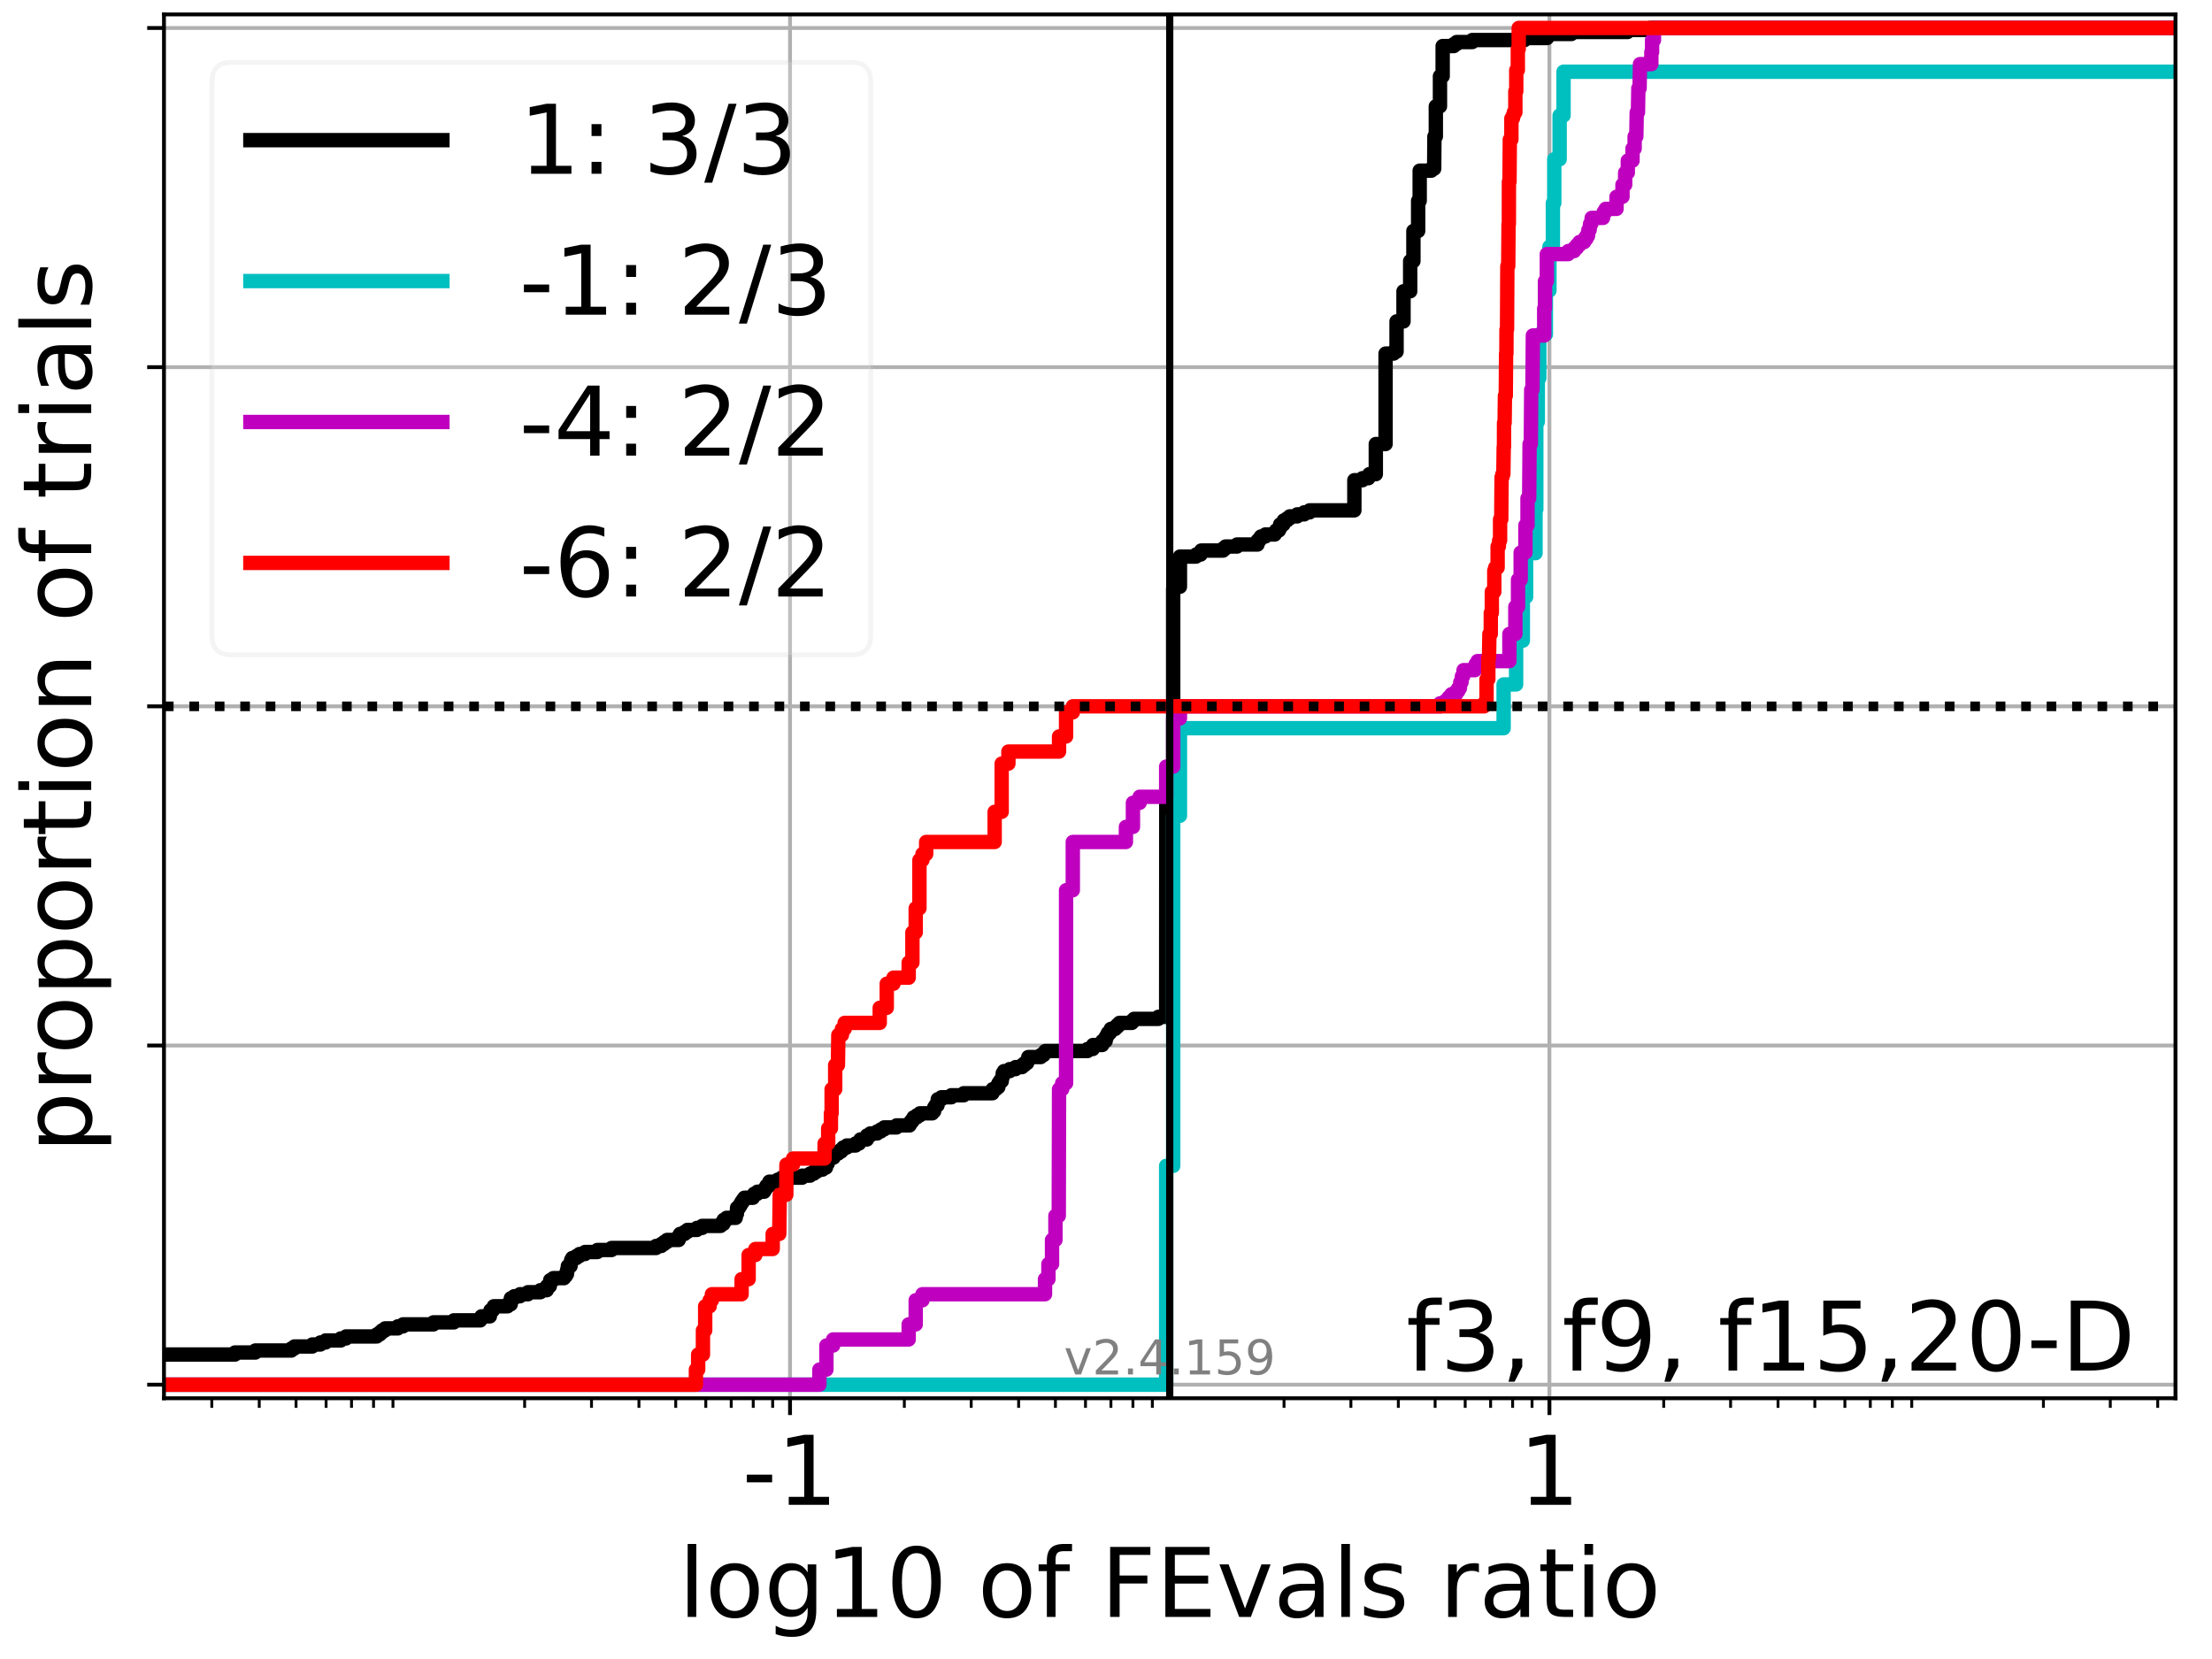 <?xml version="1.0" encoding="utf-8" standalone="no"?>
<!DOCTYPE svg PUBLIC "-//W3C//DTD SVG 1.1//EN"
  "http://www.w3.org/Graphics/SVG/1.1/DTD/svg11.dtd">
<!-- Created with matplotlib (https://matplotlib.org/) -->
<svg height="345.6pt" version="1.1" viewBox="0 0 460.8 345.6" width="460.8pt" xmlns="http://www.w3.org/2000/svg" xmlns:xlink="http://www.w3.org/1999/xlink">
 <defs>
  <style type="text/css">*{stroke-linecap:butt;stroke-linejoin:round;}</style>
 </defs>
 <g id="figure_1">
  <g id="patch_1">
   <path d="M 0 345.6 
L 460.8 345.6 
L 460.8 0 
L 0 0 
z
" style="fill:#ffffff;"/>
  </g>
  <g id="axes_1">
   <g id="patch_2">
    <path d="M 34.16 291.28 
L 453.192 291.28 
L 453.192 3 
L 34.16 3 
z
" style="fill:#ffffff;"/>
   </g>
   <g id="matplotlib.axis_1">
    <g id="xtick_1">
     <g id="line2d_1">
      <path clip-path="url(#pb8498399b0)" d="M 164.578 291.28 
L 164.578 3 
" style="fill:none;stroke:#b0b0b0;stroke-linecap:square;stroke-width:0.8;"/>
     </g>
     <g id="line2d_2">
      <defs>
       <path d="M 0 0 
L 0 3.5 
" id="m8d04055686" style="stroke:#000000;stroke-width:0.8;"/>
      </defs>
      <g>
       <use style="stroke:#000000;stroke-width:0.8;" x="164.578" xlink:href="#m8d04055686" y="291.28"/>
      </g>
     </g>
     <g id="text_1">
      <!-- -1 -->
      <g transform="translate(154.608 313.477)scale(0.2 -0.2)">
       <defs>
        <path d="M 4.891 31.391 
L 31.203 31.391 
L 31.203 23.391 
L 4.891 23.391 
z
" id="DejaVuSans-45"/>
        <path d="M 12.406 8.297 
L 28.516 8.297 
L 28.516 63.922 
L 10.984 60.406 
L 10.984 69.391 
L 28.422 72.906 
L 38.281 72.906 
L 38.281 8.297 
L 54.391 8.297 
L 54.391 0 
L 12.406 0 
z
" id="DejaVuSans-49"/>
       </defs>
       <use xlink:href="#DejaVuSans-45"/>
       <use x="36.084" xlink:href="#DejaVuSans-49"/>
      </g>
     </g>
    </g>
    <g id="xtick_2">
     <g id="line2d_3">
      <path clip-path="url(#pb8498399b0)" d="M 322.774 291.28 
L 322.774 3 
" style="fill:none;stroke:#b0b0b0;stroke-linecap:square;stroke-width:0.8;"/>
     </g>
     <g id="line2d_4">
      <g>
       <use style="stroke:#000000;stroke-width:0.8;" x="322.774" xlink:href="#m8d04055686" y="291.28"/>
      </g>
     </g>
     <g id="text_2">
      <!-- 1 -->
      <g transform="translate(316.411 313.477)scale(0.2 -0.2)">
       <use xlink:href="#DejaVuSans-49"/>
      </g>
     </g>
    </g>
    <g id="xtick_3">
     <g id="line2d_5">
      <defs>
       <path d="M 0 0 
L 0 2 
" id="ma88dd05fb2" style="stroke:#000000;stroke-width:0.6;"/>
      </defs>
      <g>
       <use style="stroke:#000000;stroke-width:0.6;" x="44.122" xlink:href="#ma88dd05fb2" y="291.28"/>
      </g>
     </g>
    </g>
    <g id="xtick_4">
     <g id="line2d_6">
      <g>
       <use style="stroke:#000000;stroke-width:0.6;" x="54.004" xlink:href="#ma88dd05fb2" y="291.28"/>
      </g>
     </g>
    </g>
    <g id="xtick_5">
     <g id="line2d_7">
      <g>
       <use style="stroke:#000000;stroke-width:0.6;" x="61.67" xlink:href="#ma88dd05fb2" y="291.28"/>
      </g>
     </g>
    </g>
    <g id="xtick_6">
     <g id="line2d_8">
      <g>
       <use style="stroke:#000000;stroke-width:0.6;" x="67.933" xlink:href="#ma88dd05fb2" y="291.28"/>
      </g>
     </g>
    </g>
    <g id="xtick_7">
     <g id="line2d_9">
      <g>
       <use style="stroke:#000000;stroke-width:0.6;" x="73.228" xlink:href="#ma88dd05fb2" y="291.28"/>
      </g>
     </g>
    </g>
    <g id="xtick_8">
     <g id="line2d_10">
      <g>
       <use style="stroke:#000000;stroke-width:0.6;" x="77.815" xlink:href="#ma88dd05fb2" y="291.28"/>
      </g>
     </g>
    </g>
    <g id="xtick_9">
     <g id="line2d_11">
      <g>
       <use style="stroke:#000000;stroke-width:0.6;" x="81.861" xlink:href="#ma88dd05fb2" y="291.28"/>
      </g>
     </g>
    </g>
    <g id="xtick_10">
     <g id="line2d_12">
      <g>
       <use style="stroke:#000000;stroke-width:0.6;" x="109.291" xlink:href="#ma88dd05fb2" y="291.28"/>
      </g>
     </g>
    </g>
    <g id="xtick_11">
     <g id="line2d_13">
      <g>
       <use style="stroke:#000000;stroke-width:0.6;" x="123.22" xlink:href="#ma88dd05fb2" y="291.28"/>
      </g>
     </g>
    </g>
    <g id="xtick_12">
     <g id="line2d_14">
      <g>
       <use style="stroke:#000000;stroke-width:0.6;" x="133.102" xlink:href="#ma88dd05fb2" y="291.28"/>
      </g>
     </g>
    </g>
    <g id="xtick_13">
     <g id="line2d_15">
      <g>
       <use style="stroke:#000000;stroke-width:0.6;" x="140.767" xlink:href="#ma88dd05fb2" y="291.28"/>
      </g>
     </g>
    </g>
    <g id="xtick_14">
     <g id="line2d_16">
      <g>
       <use style="stroke:#000000;stroke-width:0.6;" x="147.031" xlink:href="#ma88dd05fb2" y="291.28"/>
      </g>
     </g>
    </g>
    <g id="xtick_15">
     <g id="line2d_17">
      <g>
       <use style="stroke:#000000;stroke-width:0.6;" x="152.326" xlink:href="#ma88dd05fb2" y="291.28"/>
      </g>
     </g>
    </g>
    <g id="xtick_16">
     <g id="line2d_18">
      <g>
       <use style="stroke:#000000;stroke-width:0.6;" x="156.913" xlink:href="#ma88dd05fb2" y="291.28"/>
      </g>
     </g>
    </g>
    <g id="xtick_17">
     <g id="line2d_19">
      <g>
       <use style="stroke:#000000;stroke-width:0.6;" x="160.959" xlink:href="#ma88dd05fb2" y="291.28"/>
      </g>
     </g>
    </g>
    <g id="xtick_18">
     <g id="line2d_20">
      <g>
       <use style="stroke:#000000;stroke-width:0.6;" x="188.389" xlink:href="#ma88dd05fb2" y="291.28"/>
      </g>
     </g>
    </g>
    <g id="xtick_19">
     <g id="line2d_21">
      <g>
       <use style="stroke:#000000;stroke-width:0.6;" x="202.317" xlink:href="#ma88dd05fb2" y="291.28"/>
      </g>
     </g>
    </g>
    <g id="xtick_20">
     <g id="line2d_22">
      <g>
       <use style="stroke:#000000;stroke-width:0.6;" x="212.2" xlink:href="#ma88dd05fb2" y="291.28"/>
      </g>
     </g>
    </g>
    <g id="xtick_21">
     <g id="line2d_23">
      <g>
       <use style="stroke:#000000;stroke-width:0.6;" x="219.865" xlink:href="#ma88dd05fb2" y="291.28"/>
      </g>
     </g>
    </g>
    <g id="xtick_22">
     <g id="line2d_24">
      <g>
       <use style="stroke:#000000;stroke-width:0.6;" x="226.128" xlink:href="#ma88dd05fb2" y="291.28"/>
      </g>
     </g>
    </g>
    <g id="xtick_23">
     <g id="line2d_25">
      <g>
       <use style="stroke:#000000;stroke-width:0.6;" x="231.424" xlink:href="#ma88dd05fb2" y="291.28"/>
      </g>
     </g>
    </g>
    <g id="xtick_24">
     <g id="line2d_26">
      <g>
       <use style="stroke:#000000;stroke-width:0.6;" x="236.011" xlink:href="#ma88dd05fb2" y="291.28"/>
      </g>
     </g>
    </g>
    <g id="xtick_25">
     <g id="line2d_27">
      <g>
       <use style="stroke:#000000;stroke-width:0.6;" x="240.057" xlink:href="#ma88dd05fb2" y="291.28"/>
      </g>
     </g>
    </g>
    <g id="xtick_26">
     <g id="line2d_28">
      <g>
       <use style="stroke:#000000;stroke-width:0.6;" x="267.487" xlink:href="#ma88dd05fb2" y="291.28"/>
      </g>
     </g>
    </g>
    <g id="xtick_27">
     <g id="line2d_29">
      <g>
       <use style="stroke:#000000;stroke-width:0.6;" x="281.415" xlink:href="#ma88dd05fb2" y="291.28"/>
      </g>
     </g>
    </g>
    <g id="xtick_28">
     <g id="line2d_30">
      <g>
       <use style="stroke:#000000;stroke-width:0.6;" x="291.298" xlink:href="#ma88dd05fb2" y="291.28"/>
      </g>
     </g>
    </g>
    <g id="xtick_29">
     <g id="line2d_31">
      <g>
       <use style="stroke:#000000;stroke-width:0.6;" x="298.963" xlink:href="#ma88dd05fb2" y="291.28"/>
      </g>
     </g>
    </g>
    <g id="xtick_30">
     <g id="line2d_32">
      <g>
       <use style="stroke:#000000;stroke-width:0.6;" x="305.226" xlink:href="#ma88dd05fb2" y="291.28"/>
      </g>
     </g>
    </g>
    <g id="xtick_31">
     <g id="line2d_33">
      <g>
       <use style="stroke:#000000;stroke-width:0.6;" x="310.521" xlink:href="#ma88dd05fb2" y="291.28"/>
      </g>
     </g>
    </g>
    <g id="xtick_32">
     <g id="line2d_34">
      <g>
       <use style="stroke:#000000;stroke-width:0.6;" x="315.108" xlink:href="#ma88dd05fb2" y="291.28"/>
      </g>
     </g>
    </g>
    <g id="xtick_33">
     <g id="line2d_35">
      <g>
       <use style="stroke:#000000;stroke-width:0.6;" x="319.154" xlink:href="#ma88dd05fb2" y="291.28"/>
      </g>
     </g>
    </g>
    <g id="xtick_34">
     <g id="line2d_36">
      <g>
       <use style="stroke:#000000;stroke-width:0.6;" x="346.585" xlink:href="#ma88dd05fb2" y="291.28"/>
      </g>
     </g>
    </g>
    <g id="xtick_35">
     <g id="line2d_37">
      <g>
       <use style="stroke:#000000;stroke-width:0.6;" x="360.513" xlink:href="#ma88dd05fb2" y="291.28"/>
      </g>
     </g>
    </g>
    <g id="xtick_36">
     <g id="line2d_38">
      <g>
       <use style="stroke:#000000;stroke-width:0.6;" x="370.395" xlink:href="#ma88dd05fb2" y="291.28"/>
      </g>
     </g>
    </g>
    <g id="xtick_37">
     <g id="line2d_39">
      <g>
       <use style="stroke:#000000;stroke-width:0.6;" x="378.061" xlink:href="#ma88dd05fb2" y="291.28"/>
      </g>
     </g>
    </g>
    <g id="xtick_38">
     <g id="line2d_40">
      <g>
       <use style="stroke:#000000;stroke-width:0.6;" x="384.324" xlink:href="#ma88dd05fb2" y="291.28"/>
      </g>
     </g>
    </g>
    <g id="xtick_39">
     <g id="line2d_41">
      <g>
       <use style="stroke:#000000;stroke-width:0.6;" x="389.619" xlink:href="#ma88dd05fb2" y="291.28"/>
      </g>
     </g>
    </g>
    <g id="xtick_40">
     <g id="line2d_42">
      <g>
       <use style="stroke:#000000;stroke-width:0.6;" x="394.206" xlink:href="#ma88dd05fb2" y="291.28"/>
      </g>
     </g>
    </g>
    <g id="xtick_41">
     <g id="line2d_43">
      <g>
       <use style="stroke:#000000;stroke-width:0.6;" x="398.252" xlink:href="#ma88dd05fb2" y="291.28"/>
      </g>
     </g>
    </g>
    <g id="xtick_42">
     <g id="line2d_44">
      <g>
       <use style="stroke:#000000;stroke-width:0.6;" x="425.682" xlink:href="#ma88dd05fb2" y="291.28"/>
      </g>
     </g>
    </g>
    <g id="xtick_43">
     <g id="line2d_45">
      <g>
       <use style="stroke:#000000;stroke-width:0.6;" x="439.611" xlink:href="#ma88dd05fb2" y="291.28"/>
      </g>
     </g>
    </g>
    <g id="xtick_44">
     <g id="line2d_46">
      <g>
       <use style="stroke:#000000;stroke-width:0.6;" x="449.493" xlink:href="#ma88dd05fb2" y="291.28"/>
      </g>
     </g>
    </g>
    <g id="text_3">
     <!-- log10 of FEvals ratio -->
     <g transform="translate(141.371 336.833)scale(0.2 -0.2)">
      <defs>
       <path d="M 9.422 75.984 
L 18.406 75.984 
L 18.406 0 
L 9.422 0 
z
" id="DejaVuSans-108"/>
       <path d="M 30.609 48.391 
Q 23.391 48.391 19.188 42.75 
Q 14.984 37.109 14.984 27.297 
Q 14.984 17.484 19.156 11.844 
Q 23.344 6.203 30.609 6.203 
Q 37.797 6.203 41.984 11.859 
Q 46.188 17.531 46.188 27.297 
Q 46.188 37.016 41.984 42.703 
Q 37.797 48.391 30.609 48.391 
z
M 30.609 56 
Q 42.328 56 49.016 48.375 
Q 55.719 40.766 55.719 27.297 
Q 55.719 13.875 49.016 6.219 
Q 42.328 -1.422 30.609 -1.422 
Q 18.844 -1.422 12.172 6.219 
Q 5.516 13.875 5.516 27.297 
Q 5.516 40.766 12.172 48.375 
Q 18.844 56 30.609 56 
z
" id="DejaVuSans-111"/>
       <path d="M 45.406 27.984 
Q 45.406 37.75 41.375 43.109 
Q 37.359 48.484 30.078 48.484 
Q 22.859 48.484 18.828 43.109 
Q 14.797 37.75 14.797 27.984 
Q 14.797 18.266 18.828 12.891 
Q 22.859 7.516 30.078 7.516 
Q 37.359 7.516 41.375 12.891 
Q 45.406 18.266 45.406 27.984 
z
M 54.391 6.781 
Q 54.391 -7.172 48.188 -13.984 
Q 42 -20.797 29.203 -20.797 
Q 24.469 -20.797 20.266 -20.094 
Q 16.062 -19.391 12.109 -17.922 
L 12.109 -9.188 
Q 16.062 -11.328 19.922 -12.344 
Q 23.781 -13.375 27.781 -13.375 
Q 36.625 -13.375 41.016 -8.766 
Q 45.406 -4.156 45.406 5.172 
L 45.406 9.625 
Q 42.625 4.781 38.281 2.391 
Q 33.938 0 27.875 0 
Q 17.828 0 11.672 7.656 
Q 5.516 15.328 5.516 27.984 
Q 5.516 40.672 11.672 48.328 
Q 17.828 56 27.875 56 
Q 33.938 56 38.281 53.609 
Q 42.625 51.219 45.406 46.391 
L 45.406 54.688 
L 54.391 54.688 
z
" id="DejaVuSans-103"/>
       <path d="M 31.781 66.406 
Q 24.172 66.406 20.328 58.906 
Q 16.5 51.422 16.5 36.375 
Q 16.5 21.391 20.328 13.891 
Q 24.172 6.391 31.781 6.391 
Q 39.453 6.391 43.281 13.891 
Q 47.125 21.391 47.125 36.375 
Q 47.125 51.422 43.281 58.906 
Q 39.453 66.406 31.781 66.406 
z
M 31.781 74.219 
Q 44.047 74.219 50.516 64.516 
Q 56.984 54.828 56.984 36.375 
Q 56.984 17.969 50.516 8.266 
Q 44.047 -1.422 31.781 -1.422 
Q 19.531 -1.422 13.062 8.266 
Q 6.594 17.969 6.594 36.375 
Q 6.594 54.828 13.062 64.516 
Q 19.531 74.219 31.781 74.219 
z
" id="DejaVuSans-48"/>
       <path id="DejaVuSans-32"/>
       <path d="M 37.109 75.984 
L 37.109 68.5 
L 28.516 68.5 
Q 23.688 68.5 21.797 66.547 
Q 19.922 64.594 19.922 59.516 
L 19.922 54.688 
L 34.719 54.688 
L 34.719 47.703 
L 19.922 47.703 
L 19.922 0 
L 10.891 0 
L 10.891 47.703 
L 2.297 47.703 
L 2.297 54.688 
L 10.891 54.688 
L 10.891 58.5 
Q 10.891 67.625 15.141 71.797 
Q 19.391 75.984 28.609 75.984 
z
" id="DejaVuSans-102"/>
       <path d="M 9.812 72.906 
L 51.703 72.906 
L 51.703 64.594 
L 19.672 64.594 
L 19.672 43.109 
L 48.578 43.109 
L 48.578 34.812 
L 19.672 34.812 
L 19.672 0 
L 9.812 0 
z
" id="DejaVuSans-70"/>
       <path d="M 9.812 72.906 
L 55.906 72.906 
L 55.906 64.594 
L 19.672 64.594 
L 19.672 43.016 
L 54.391 43.016 
L 54.391 34.719 
L 19.672 34.719 
L 19.672 8.297 
L 56.781 8.297 
L 56.781 0 
L 9.812 0 
z
" id="DejaVuSans-69"/>
       <path d="M 2.984 54.688 
L 12.5 54.688 
L 29.594 8.797 
L 46.688 54.688 
L 56.203 54.688 
L 35.688 0 
L 23.484 0 
z
" id="DejaVuSans-118"/>
       <path d="M 34.281 27.484 
Q 23.391 27.484 19.188 25 
Q 14.984 22.516 14.984 16.5 
Q 14.984 11.719 18.141 8.906 
Q 21.297 6.109 26.703 6.109 
Q 34.188 6.109 38.703 11.406 
Q 43.219 16.703 43.219 25.484 
L 43.219 27.484 
z
M 52.203 31.203 
L 52.203 0 
L 43.219 0 
L 43.219 8.297 
Q 40.141 3.328 35.547 0.953 
Q 30.953 -1.422 24.312 -1.422 
Q 15.922 -1.422 10.953 3.297 
Q 6 8.016 6 15.922 
Q 6 25.141 12.172 29.828 
Q 18.359 34.516 30.609 34.516 
L 43.219 34.516 
L 43.219 35.406 
Q 43.219 41.609 39.141 45 
Q 35.062 48.391 27.688 48.391 
Q 23 48.391 18.547 47.266 
Q 14.109 46.141 10.016 43.891 
L 10.016 52.203 
Q 14.938 54.109 19.578 55.047 
Q 24.219 56 28.609 56 
Q 40.484 56 46.344 49.844 
Q 52.203 43.703 52.203 31.203 
z
" id="DejaVuSans-97"/>
       <path d="M 44.281 53.078 
L 44.281 44.578 
Q 40.484 46.531 36.375 47.5 
Q 32.281 48.484 27.875 48.484 
Q 21.188 48.484 17.844 46.438 
Q 14.5 44.391 14.5 40.281 
Q 14.5 37.156 16.891 35.375 
Q 19.281 33.594 26.516 31.984 
L 29.594 31.297 
Q 39.156 29.25 43.188 25.516 
Q 47.219 21.781 47.219 15.094 
Q 47.219 7.469 41.188 3.016 
Q 35.156 -1.422 24.609 -1.422 
Q 20.219 -1.422 15.453 -0.562 
Q 10.688 0.297 5.422 2 
L 5.422 11.281 
Q 10.406 8.688 15.234 7.391 
Q 20.062 6.109 24.812 6.109 
Q 31.156 6.109 34.562 8.281 
Q 37.984 10.453 37.984 14.406 
Q 37.984 18.062 35.516 20.016 
Q 33.062 21.969 24.703 23.781 
L 21.578 24.516 
Q 13.234 26.266 9.516 29.906 
Q 5.812 33.547 5.812 39.891 
Q 5.812 47.609 11.281 51.797 
Q 16.75 56 26.812 56 
Q 31.781 56 36.172 55.266 
Q 40.578 54.547 44.281 53.078 
z
" id="DejaVuSans-115"/>
       <path d="M 41.109 46.297 
Q 39.594 47.172 37.812 47.578 
Q 36.031 48 33.891 48 
Q 26.266 48 22.188 43.047 
Q 18.109 38.094 18.109 28.812 
L 18.109 0 
L 9.078 0 
L 9.078 54.688 
L 18.109 54.688 
L 18.109 46.188 
Q 20.953 51.172 25.484 53.578 
Q 30.031 56 36.531 56 
Q 37.453 56 38.578 55.875 
Q 39.703 55.766 41.062 55.516 
z
" id="DejaVuSans-114"/>
       <path d="M 18.312 70.219 
L 18.312 54.688 
L 36.812 54.688 
L 36.812 47.703 
L 18.312 47.703 
L 18.312 18.016 
Q 18.312 11.328 20.141 9.422 
Q 21.969 7.516 27.594 7.516 
L 36.812 7.516 
L 36.812 0 
L 27.594 0 
Q 17.188 0 13.234 3.875 
Q 9.281 7.766 9.281 18.016 
L 9.281 47.703 
L 2.688 47.703 
L 2.688 54.688 
L 9.281 54.688 
L 9.281 70.219 
z
" id="DejaVuSans-116"/>
       <path d="M 9.422 54.688 
L 18.406 54.688 
L 18.406 0 
L 9.422 0 
z
M 9.422 75.984 
L 18.406 75.984 
L 18.406 64.594 
L 9.422 64.594 
z
" id="DejaVuSans-105"/>
      </defs>
      <use xlink:href="#DejaVuSans-108"/>
      <use x="27.783" xlink:href="#DejaVuSans-111"/>
      <use x="88.965" xlink:href="#DejaVuSans-103"/>
      <use x="152.441" xlink:href="#DejaVuSans-49"/>
      <use x="216.064" xlink:href="#DejaVuSans-48"/>
      <use x="279.688" xlink:href="#DejaVuSans-32"/>
      <use x="311.475" xlink:href="#DejaVuSans-111"/>
      <use x="372.656" xlink:href="#DejaVuSans-102"/>
      <use x="407.861" xlink:href="#DejaVuSans-32"/>
      <use x="439.648" xlink:href="#DejaVuSans-70"/>
      <use x="497.168" xlink:href="#DejaVuSans-69"/>
      <use x="560.352" xlink:href="#DejaVuSans-118"/>
      <use x="619.531" xlink:href="#DejaVuSans-97"/>
      <use x="680.811" xlink:href="#DejaVuSans-108"/>
      <use x="708.594" xlink:href="#DejaVuSans-115"/>
      <use x="760.693" xlink:href="#DejaVuSans-32"/>
      <use x="792.48" xlink:href="#DejaVuSans-114"/>
      <use x="833.594" xlink:href="#DejaVuSans-97"/>
      <use x="894.873" xlink:href="#DejaVuSans-116"/>
      <use x="934.082" xlink:href="#DejaVuSans-105"/>
      <use x="961.865" xlink:href="#DejaVuSans-111"/>
     </g>
    </g>
   </g>
   <g id="matplotlib.axis_2">
    <g id="ytick_1">
     <g id="line2d_47">
      <path clip-path="url(#pb8498399b0)" d="M 34.16 288.454 
L 453.192 288.454 
" style="fill:none;stroke:#b0b0b0;stroke-linecap:square;stroke-width:0.8;"/>
     </g>
     <g id="line2d_48">
      <defs>
       <path d="M 0 0 
L -3.5 0 
" id="m7208575f59" style="stroke:#000000;stroke-width:0.8;"/>
      </defs>
      <g>
       <use style="stroke:#000000;stroke-width:0.8;" x="34.16" xlink:href="#m7208575f59" y="288.454"/>
      </g>
     </g>
    </g>
    <g id="ytick_2">
     <g id="line2d_49">
      <path clip-path="url(#pb8498399b0)" d="M 34.16 217.797 
L 453.192 217.797 
" style="fill:none;stroke:#b0b0b0;stroke-linecap:square;stroke-width:0.8;"/>
     </g>
     <g id="line2d_50">
      <g>
       <use style="stroke:#000000;stroke-width:0.8;" x="34.16" xlink:href="#m7208575f59" y="217.797"/>
      </g>
     </g>
    </g>
    <g id="ytick_3">
     <g id="line2d_51">
      <path clip-path="url(#pb8498399b0)" d="M 34.16 147.14 
L 453.192 147.14 
" style="fill:none;stroke:#b0b0b0;stroke-linecap:square;stroke-width:0.8;"/>
     </g>
     <g id="line2d_52">
      <g>
       <use style="stroke:#000000;stroke-width:0.8;" x="34.16" xlink:href="#m7208575f59" y="147.14"/>
      </g>
     </g>
    </g>
    <g id="ytick_4">
     <g id="line2d_53">
      <path clip-path="url(#pb8498399b0)" d="M 34.16 76.483 
L 453.192 76.483 
" style="fill:none;stroke:#b0b0b0;stroke-linecap:square;stroke-width:0.8;"/>
     </g>
     <g id="line2d_54">
      <g>
       <use style="stroke:#000000;stroke-width:0.8;" x="34.16" xlink:href="#m7208575f59" y="76.483"/>
      </g>
     </g>
    </g>
    <g id="ytick_5">
     <g id="line2d_55">
      <path clip-path="url(#pb8498399b0)" d="M 34.16 5.826 
L 453.192 5.826 
" style="fill:none;stroke:#b0b0b0;stroke-linecap:square;stroke-width:0.8;"/>
     </g>
     <g id="line2d_56">
      <g>
       <use style="stroke:#000000;stroke-width:0.8;" x="34.16" xlink:href="#m7208575f59" y="5.826"/>
      </g>
     </g>
    </g>
    <g id="text_4">
     <!-- proportion of trials -->
     <g transform="translate(19.001 240.146)rotate(-90)scale(0.2 -0.2)">
      <defs>
       <path d="M 18.109 8.203 
L 18.109 -20.797 
L 9.078 -20.797 
L 9.078 54.688 
L 18.109 54.688 
L 18.109 46.391 
Q 20.953 51.266 25.266 53.625 
Q 29.594 56 35.594 56 
Q 45.562 56 51.781 48.094 
Q 58.016 40.188 58.016 27.297 
Q 58.016 14.406 51.781 6.484 
Q 45.562 -1.422 35.594 -1.422 
Q 29.594 -1.422 25.266 0.953 
Q 20.953 3.328 18.109 8.203 
z
M 48.688 27.297 
Q 48.688 37.203 44.609 42.844 
Q 40.531 48.484 33.406 48.484 
Q 26.266 48.484 22.188 42.844 
Q 18.109 37.203 18.109 27.297 
Q 18.109 17.391 22.188 11.75 
Q 26.266 6.109 33.406 6.109 
Q 40.531 6.109 44.609 11.75 
Q 48.688 17.391 48.688 27.297 
z
" id="DejaVuSans-112"/>
       <path d="M 54.891 33.016 
L 54.891 0 
L 45.906 0 
L 45.906 32.719 
Q 45.906 40.484 42.875 44.328 
Q 39.844 48.188 33.797 48.188 
Q 26.516 48.188 22.312 43.547 
Q 18.109 38.922 18.109 30.906 
L 18.109 0 
L 9.078 0 
L 9.078 54.688 
L 18.109 54.688 
L 18.109 46.188 
Q 21.344 51.125 25.703 53.562 
Q 30.078 56 35.797 56 
Q 45.219 56 50.047 50.172 
Q 54.891 44.344 54.891 33.016 
z
" id="DejaVuSans-110"/>
      </defs>
      <use xlink:href="#DejaVuSans-112"/>
      <use x="63.477" xlink:href="#DejaVuSans-114"/>
      <use x="102.34" xlink:href="#DejaVuSans-111"/>
      <use x="163.521" xlink:href="#DejaVuSans-112"/>
      <use x="226.998" xlink:href="#DejaVuSans-111"/>
      <use x="288.18" xlink:href="#DejaVuSans-114"/>
      <use x="329.293" xlink:href="#DejaVuSans-116"/>
      <use x="368.502" xlink:href="#DejaVuSans-105"/>
      <use x="396.285" xlink:href="#DejaVuSans-111"/>
      <use x="457.467" xlink:href="#DejaVuSans-110"/>
      <use x="520.846" xlink:href="#DejaVuSans-32"/>
      <use x="552.633" xlink:href="#DejaVuSans-111"/>
      <use x="613.814" xlink:href="#DejaVuSans-102"/>
      <use x="649.02" xlink:href="#DejaVuSans-32"/>
      <use x="680.807" xlink:href="#DejaVuSans-116"/>
      <use x="720.016" xlink:href="#DejaVuSans-114"/>
      <use x="761.129" xlink:href="#DejaVuSans-105"/>
      <use x="788.912" xlink:href="#DejaVuSans-97"/>
      <use x="850.191" xlink:href="#DejaVuSans-108"/>
      <use x="877.975" xlink:href="#DejaVuSans-115"/>
     </g>
    </g>
   </g>
   <g id="line2d_57">
    <path clip-path="url(#pb8498399b0)" d="M 34.16 282.173 
L 48.941 282.173 
L 48.941 281.754 
L 53.187 281.754 
L 53.187 281.336 
L 60.692 281.336 
L 60.692 280.917 
L 61.328 280.917 
L 61.328 280.498 
L 65.058 280.498 
L 65.058 280.08 
L 66.739 280.08 
L 66.739 279.661 
L 67.834 279.661 
L 67.834 279.242 
L 70.986 279.242 
L 70.986 278.823 
L 72.081 278.823 
L 72.081 278.405 
L 78.491 278.405 
L 78.491 277.986 
L 79.127 277.986 
L 79.127 277.567 
L 79.586 277.567 
L 79.586 277.149 
L 80.222 277.149 
L 80.222 276.73 
L 82.856 276.73 
L 82.856 276.311 
L 83.952 276.311 
L 83.952 275.893 
L 90.294 275.893 
L 90.294 275.474 
L 94.541 275.474 
L 94.541 275.055 
L 100.051 275.055 
L 100.051 274.636 
L 100.306 274.636 
L 100.306 274.218 
L 102.046 274.218 
L 102.147 273.38 
L 102.18 273.38 
L 102.18 272.962 
L 102.682 272.962 
L 102.682 272.543 
L 102.865 272.543 
L 102.865 272.124 
L 105.737 272.124 
L 105.737 271.705 
L 106.393 271.705 
L 106.426 270.449 
L 107.111 270.449 
L 107.111 270.031 
L 108.32 270.031 
L 108.32 269.612 
L 109.983 269.612 
L 109.983 269.193 
L 112.566 269.193 
L 112.566 268.774 
L 113.899 268.774 
L 113.932 267.937 
L 114.535 267.937 
L 114.616 266.681 
L 115.253 266.681 
L 115.253 266.262 
L 117.488 266.262 
L 117.488 265.844 
L 117.85 265.844 
L 117.85 265.425 
L 118.104 265.425 
L 118.125 264.587 
L 118.264 264.587 
L 118.297 263.75 
L 118.857 263.75 
L 118.945 262.913 
L 118.982 262.913 
L 118.982 262.494 
L 119.199 262.494 
L 119.199 262.075 
L 120.071 262.075 
L 120.071 261.656 
L 120.708 261.656 
L 120.708 261.238 
L 121.854 261.238 
L 121.854 260.819 
L 124.437 260.819 
L 124.437 260.4 
L 127.388 260.4 
L 127.388 259.982 
L 136.656 259.982 
L 136.656 259.563 
L 137.751 259.563 
L 137.751 259.144 
L 138.362 259.144 
L 138.362 258.726 
L 138.957 258.726 
L 138.957 258.307 
L 141.382 258.307 
L 141.405 257.469 
L 141.659 257.469 
L 141.659 257.051 
L 142.608 257.051 
L 142.608 256.632 
L 143.204 256.632 
L 143.204 256.213 
L 145.187 256.213 
L 145.187 255.795 
L 146.282 255.795 
L 146.282 255.376 
L 150.114 255.376 
L 150.114 254.957 
L 150.709 254.957 
L 150.75 254.12 
L 151.345 254.12 
L 151.345 253.701 
L 153.258 253.701 
L 153.291 252.864 
L 153.512 252.864 
L 153.545 251.607 
L 153.975 251.607 
L 153.975 251.189 
L 154.23 251.189 
L 154.23 250.77 
L 154.479 250.77 
L 154.479 250.351 
L 154.762 250.351 
L 154.762 249.933 
L 155.074 249.933 
L 155.074 249.514 
L 156.848 249.514 
L 156.848 249.095 
L 157.102 249.095 
L 157.102 248.677 
L 157.783 248.677 
L 157.783 248.258 
L 159.18 248.258 
L 159.18 247.839 
L 159.431 247.839 
L 159.431 247.42 
L 159.685 247.42 
L 159.685 247.002 
L 160.211 247.002 
L 160.276 246.164 
L 162.029 246.164 
L 162.029 245.746 
L 162.848 245.746 
L 162.848 245.327 
L 167.095 245.327 
L 167.095 244.908 
L 168.742 244.908 
L 168.742 244.489 
L 169.534 244.489 
L 169.534 244.071 
L 170.17 244.071 
L 170.17 243.652 
L 171.335 243.652 
L 171.335 243.233 
L 172.063 243.233 
L 172.096 242.396 
L 172.43 242.396 
L 172.43 241.977 
L 172.56 241.977 
L 172.56 241.559 
L 172.781 241.559 
L 172.781 241.14 
L 173.656 241.14 
L 173.656 240.721 
L 173.9 240.721 
L 173.9 240.302 
L 174.6 240.302 
L 174.6 239.884 
L 175.236 239.884 
L 175.236 239.465 
L 175.653 239.465 
L 175.653 239.046 
L 176.406 239.046 
L 176.406 238.628 
L 178.236 238.628 
L 178.236 238.209 
L 178.966 238.209 
L 178.966 237.79 
L 179.238 237.79 
L 179.238 237.371 
L 180.594 237.371 
L 180.628 236.534 
L 181.312 236.534 
L 181.312 236.115 
L 182.735 236.115 
L 182.735 235.697 
L 183.484 235.697 
L 183.484 235.278 
L 184.184 235.278 
L 184.184 234.859 
L 186.767 234.859 
L 186.767 234.44 
L 189.473 234.44 
L 189.473 234.022 
L 189.727 234.022 
L 189.727 233.603 
L 190.068 233.603 
L 190.068 233.184 
L 190.322 233.184 
L 190.322 232.766 
L 190.989 232.766 
L 190.989 232.347 
L 191.625 232.347 
L 191.625 231.928 
L 194.205 231.928 
L 194.205 231.51 
L 194.588 231.51 
L 194.621 230.672 
L 194.89 230.672 
L 194.89 230.253 
L 195.3 230.253 
L 195.355 228.997 
L 196.115 228.997 
L 196.115 228.579 
L 198.178 228.579 
L 198.178 228.16 
L 200.761 228.16 
L 200.761 227.741 
L 206.742 227.741 
L 206.775 226.904 
L 207.46 226.904 
L 207.46 226.485 
L 207.968 226.485 
L 208.001 225.648 
L 208.278 225.648 
L 208.278 225.229 
L 208.686 225.229 
L 208.747 224.392 
L 208.873 224.392 
L 208.893 223.554 
L 209.148 223.554 
L 209.148 223.135 
L 210.332 223.135 
L 210.332 222.717 
L 211.558 222.717 
L 211.558 222.298 
L 212.915 222.298 
L 212.915 221.879 
L 213.432 221.879 
L 213.432 221.461 
L 213.959 221.461 
L 213.959 221.042 
L 214.141 221.042 
L 214.213 220.204 
L 216.81 220.204 
L 216.81 219.786 
L 217.405 219.786 
L 217.405 219.367 
L 217.76 219.367 
L 217.76 218.948 
L 226.546 218.948 
L 226.546 218.53 
L 227.641 218.53 
L 227.699 217.692 
L 229.612 217.692 
L 229.645 216.855 
L 230.33 216.855 
L 230.348 216.017 
L 230.603 216.017 
L 230.603 215.599 
L 230.803 215.599 
L 230.803 215.18 
L 231.231 215.18 
L 231.231 214.761 
L 231.398 214.761 
L 231.398 214.343 
L 232.326 214.343 
L 232.326 213.924 
L 232.765 213.924 
L 232.765 213.505 
L 233.202 213.505 
L 233.202 213.086 
L 235.785 213.086 
L 235.785 212.668 
L 236.23 212.668 
L 236.23 212.249 
L 241.296 212.249 
L 241.296 211.83 
L 242.937 211.83 
L 242.957 167.447 
L 243.553 167.447 
L 243.553 167.029 
L 244.183 167.029 
L 244.183 166.61 
L 244.399 166.61 
L 244.399 122.646 
L 244.778 122.646 
L 244.778 122.227 
L 245.802 122.227 
L 245.802 115.946 
L 249.154 115.946 
L 249.154 115.528 
L 250.101 115.528 
L 250.101 115.109 
L 250.224 115.109 
L 250.224 114.69 
L 254.786 114.69 
L 254.786 114.271 
L 255.29 114.271 
L 255.29 113.853 
L 257.685 113.853 
L 257.685 113.434 
L 261.954 113.434 
L 261.987 112.597 
L 262.378 112.597 
L 262.378 112.178 
L 262.672 112.178 
L 262.672 111.759 
L 263.604 111.759 
L 263.604 111.341 
L 265.544 111.341 
L 265.544 110.922 
L 265.827 110.922 
L 265.827 110.503 
L 266.423 110.503 
L 266.423 110.084 
L 266.638 110.084 
L 266.672 109.247 
L 267.356 109.247 
L 267.444 108.41 
L 268.127 108.41 
L 268.127 107.991 
L 268.67 107.991 
L 268.67 107.572 
L 270.228 107.572 
L 270.228 107.153 
L 271.679 107.153 
L 271.679 106.735 
L 272.811 106.735 
L 272.811 106.316 
L 282.138 106.316 
L 282.138 100.035 
L 283.833 100.035 
L 283.833 99.617 
L 285.059 99.617 
L 285.059 99.198 
L 285.248 99.198 
L 285.248 98.779 
L 286.606 98.779 
L 286.606 92.499 
L 288.639 92.499 
L 288.639 73.657 
L 290.314 73.657 
L 290.314 73.238 
L 290.93 73.238 
L 290.93 66.958 
L 292.377 66.958 
L 292.377 60.677 
L 293.765 60.677 
L 293.765 54.396 
L 294.439 54.396 
L 294.439 48.116 
L 295.425 48.116 
L 295.425 41.835 
L 295.747 41.835 
L 295.747 35.554 
L 298.169 35.554 
L 298.169 35.136 
L 298.764 35.136 
L 298.816 28.436 
L 299.109 28.436 
L 299.109 22.156 
L 299.971 22.156 
L 299.971 15.875 
L 300.534 15.875 
L 300.534 9.595 
L 302.854 9.595 
L 302.854 9.176 
L 303.449 9.176 
L 303.449 8.757 
L 306.703 8.757 
L 306.703 8.339 
L 317.589 8.339 
L 317.589 7.92 
L 322.274 7.92 
L 322.274 7.501 
L 322.655 7.501 
L 322.655 7.082 
L 327.34 7.082 
L 327.34 6.664 
L 339.044 6.664 
L 339.044 6.245 
L 343.729 6.245 
L 343.729 5.826 
L 453.192 5.826 
L 453.192 5.826 
" style="fill:none;stroke:#000000;stroke-linecap:square;stroke-width:3;"/>
   </g>
   <g id="line2d_58">
    <path clip-path="url(#pb8498399b0)" style="fill:none;stroke:#000000;stroke-linecap:square;stroke-width:3;"/>
   </g>
   <g id="line2d_59">
    <path clip-path="url(#pb8498399b0)" d="M 34.16 288.454 
L 242.937 288.454 
L 242.937 242.869 
L 244.399 242.869 
L 244.399 169.933 
L 245.802 169.933 
L 245.802 151.699 
L 313.231 151.699 
L 313.231 142.581 
L 315.832 142.581 
L 315.832 133.464 
L 317.234 133.464 
L 317.234 124.347 
L 317.914 124.347 
L 317.914 115.23 
L 319.878 115.23 
L 319.878 106.113 
L 320.036 106.113 
L 320.036 87.879 
L 320.351 87.879 
L 320.351 78.762 
L 320.664 78.762 
L 320.664 69.645 
L 322.035 69.645 
L 322.035 60.528 
L 322.774 60.528 
L 322.774 51.411 
L 323.497 51.411 
L 323.497 42.294 
L 323.782 42.294 
L 323.782 33.177 
L 324.899 33.177 
L 324.899 24.06 
L 325.714 24.06 
L 325.714 14.943 
L 453.192 14.943 
L 453.192 14.943 
" style="fill:none;stroke:#00bfbf;stroke-linecap:square;stroke-width:3;"/>
   </g>
   <g id="line2d_60">
    <path clip-path="url(#pb8498399b0)" style="fill:none;stroke:#00bfbf;stroke-linecap:square;stroke-width:3;"/>
   </g>
   <g id="line2d_61">
    <path clip-path="url(#pb8498399b0)" d="M 34.16 288.454 
L 170.692 288.454 
L 170.692 285.313 
L 172.154 285.313 
L 172.154 280.289 
L 173.557 280.289 
L 173.557 279.033 
L 189.297 279.033 
L 189.297 275.893 
L 190.759 275.893 
L 190.759 270.868 
L 192.161 270.868 
L 192.161 269.612 
L 217.695 269.612 
L 217.695 266.472 
L 218.403 266.472 
L 218.403 263.331 
L 219.157 263.331 
L 219.157 258.307 
L 219.865 258.307 
L 219.865 253.282 
L 220.559 253.282 
L 220.62 226.904 
L 221.268 226.904 
L 221.268 225.648 
L 222.082 225.648 
L 222.082 185.452 
L 223.485 185.452 
L 223.485 175.403 
L 234.549 175.403 
L 234.549 172.262 
L 236.011 172.262 
L 236.011 167.238 
L 237.413 167.238 
L 237.413 165.982 
L 242.937 165.982 
L 242.937 159.701 
L 244.399 159.701 
L 244.399 149.652 
L 245.802 149.652 
L 245.802 147.14 
L 300 147.14 
L 300 146.512 
L 301.243 146.512 
L 301.243 145.884 
L 301.801 145.884 
L 301.801 145.256 
L 302.351 145.256 
L 302.351 144.628 
L 303.336 144.628 
L 303.336 144 
L 303.775 144 
L 303.775 143.372 
L 304.122 143.372 
L 304.208 142.116 
L 304.465 142.116 
L 304.551 140.859 
L 304.806 140.859 
L 304.89 139.603 
L 307.254 139.603 
L 307.254 138.975 
L 307.412 138.975 
L 307.412 138.347 
L 307.802 138.347 
L 307.802 137.719 
L 314.434 137.719 
L 314.434 132.067 
L 315.676 132.067 
L 315.676 126.414 
L 316.235 126.414 
L 316.235 120.761 
L 316.784 120.761 
L 316.784 115.109 
L 317.77 115.109 
L 317.77 109.456 
L 318.209 109.456 
L 318.209 103.804 
L 318.556 103.804 
L 318.642 92.499 
L 318.899 92.499 
L 318.984 81.194 
L 319.239 81.194 
L 319.324 69.888 
L 321.688 69.888 
L 321.688 64.236 
L 321.845 64.236 
L 321.845 58.583 
L 322.235 58.583 
L 322.235 52.931 
L 326.686 52.931 
L 326.686 52.303 
L 327.929 52.303 
L 327.929 51.675 
L 328.487 51.675 
L 328.487 51.047 
L 329.037 51.047 
L 329.037 50.419 
L 330.022 50.419 
L 330.022 49.791 
L 330.461 49.791 
L 330.461 49.162 
L 330.808 49.162 
L 330.894 47.906 
L 331.151 47.906 
L 331.237 46.65 
L 331.492 46.65 
L 331.576 45.394 
L 333.94 45.394 
L 333.94 44.766 
L 334.098 44.766 
L 334.098 44.138 
L 334.488 44.138 
L 334.488 43.51 
L 336.751 43.51 
L 336.751 40.998 
L 337.993 40.998 
L 337.993 38.485 
L 338.552 38.485 
L 338.552 35.973 
L 339.101 35.973 
L 339.101 33.461 
L 340.087 33.461 
L 340.087 30.949 
L 340.526 30.949 
L 340.526 28.436 
L 340.873 28.436 
L 340.959 23.412 
L 341.216 23.412 
L 341.301 18.387 
L 341.556 18.387 
L 341.641 13.363 
L 344.005 13.363 
L 344.005 10.851 
L 344.162 10.851 
L 344.162 8.339 
L 344.552 8.339 
L 344.552 5.826 
L 453.192 5.826 
L 453.192 5.826 
" style="fill:none;stroke:#bf00bf;stroke-linecap:square;stroke-width:3;"/>
   </g>
   <g id="line2d_62">
    <path clip-path="url(#pb8498399b0)" style="fill:none;stroke:#bf00bf;stroke-linecap:square;stroke-width:3;"/>
   </g>
   <g id="line2d_63">
    <path clip-path="url(#pb8498399b0)" d="M 34.16 288.454 
L 144.973 288.454 
L 144.973 285.313 
L 145.44 285.313 
L 145.44 282.173 
L 146.435 282.173 
L 146.435 277.149 
L 146.902 277.149 
L 146.902 272.124 
L 147.837 272.124 
L 147.837 270.868 
L 148.304 270.868 
L 148.304 269.612 
L 154.491 269.612 
L 154.491 266.472 
L 155.953 266.472 
L 155.953 261.447 
L 157.355 261.447 
L 157.355 260.191 
L 160.966 260.191 
L 160.966 257.051 
L 162.338 257.051 
L 162.428 248.886 
L 163.8 248.886 
L 163.831 242.605 
L 165.202 242.605 
L 165.202 241.349 
L 171.78 241.349 
L 171.78 238.209 
L 172.525 238.209 
L 172.525 235.069 
L 173.094 235.069 
L 173.094 231.928 
L 173.242 231.928 
L 173.242 226.904 
L 173.987 226.904 
L 173.987 221.879 
L 174.556 221.879 
L 174.644 215.599 
L 175.389 215.599 
L 175.389 214.343 
L 175.958 214.343 
L 175.958 213.086 
L 183.265 213.086 
L 183.265 209.946 
L 184.727 209.946 
L 184.727 204.922 
L 186.129 204.922 
L 186.129 203.665 
L 189.297 203.665 
L 189.297 200.525 
L 190.073 200.525 
L 190.073 194.245 
L 190.759 194.245 
L 190.759 189.22 
L 191.535 189.22 
L 191.535 179.171 
L 192.161 179.171 
L 192.161 177.915 
L 192.937 177.915 
L 192.937 175.403 
L 207.205 175.403 
L 207.205 169.122 
L 208.667 169.122 
L 208.667 159.073 
L 210.069 159.073 
L 210.069 156.561 
L 220.62 156.561 
L 220.62 153.421 
L 222.082 153.421 
L 222.082 148.396 
L 223.485 148.396 
L 223.485 147.14 
L 309.17 147.14 
L 309.17 146.512 
L 309.54 146.512 
L 309.54 145.884 
L 309.675 145.884 
L 309.675 141.487 
L 310.046 141.487 
L 310.046 137.091 
L 310.188 137.091 
L 310.27 132.067 
L 310.558 132.067 
L 310.558 127.67 
L 310.775 127.67 
L 310.775 123.274 
L 311.288 123.274 
L 311.288 118.877 
L 311.475 118.877 
L 311.475 118.249 
L 311.98 118.249 
L 311.98 113.853 
L 312.233 113.853 
L 312.301 112.597 
L 312.493 112.597 
L 312.493 108.2 
L 312.738 108.2 
L 312.806 99.407 
L 312.975 99.407 
L 312.975 98.779 
L 313.174 98.779 
L 313.251 93.127 
L 313.307 93.127 
L 313.319 88.102 
L 313.439 88.102 
L 313.504 82.45 
L 313.68 82.45 
L 313.746 73.657 
L 313.812 73.657 
L 313.831 68.632 
L 313.944 68.632 
L 314.01 55.443 
L 314.192 55.443 
L 314.259 46.65 
L 314.325 46.65 
L 314.336 37.857 
L 314.457 37.857 
L 314.522 29.065 
L 314.849 29.065 
L 314.849 24.668 
L 315.171 24.668 
L 315.171 24.04 
L 315.358 24.04 
L 315.358 23.412 
L 315.676 23.412 
L 315.676 19.016 
L 315.863 19.016 
L 315.863 14.619 
L 316.189 14.619 
L 316.189 10.223 
L 316.376 10.223 
L 316.376 5.826 
L 453.192 5.826 
L 453.192 5.826 
" style="fill:none;stroke:#ff0000;stroke-linecap:square;stroke-width:3;"/>
   </g>
   <g id="line2d_64">
    <path clip-path="url(#pb8498399b0)" style="fill:none;stroke:#ff0000;stroke-linecap:square;stroke-width:3;"/>
   </g>
   <g id="line2d_65">
    <path clip-path="url(#pb8498399b0)" d="M 243.676 291.28 
L 243.676 3 
" style="fill:none;stroke:#000000;stroke-linecap:square;stroke-width:1.5;"/>
   </g>
   <g id="line2d_66">
    <path clip-path="url(#pb8498399b0)" d="M 34.16 147.14 
L 453.192 147.14 
" style="fill:none;stroke:#000000;stroke-dasharray:2,3.3;stroke-dashoffset:0;stroke-width:2;"/>
   </g>
   <g id="patch_3">
    <path d="M 34.16 291.28 
L 34.16 3 
" style="fill:none;stroke:#000000;stroke-linecap:square;stroke-linejoin:miter;stroke-width:0.8;"/>
   </g>
   <g id="patch_4">
    <path d="M 453.192 291.28 
L 453.192 3 
" style="fill:none;stroke:#000000;stroke-linecap:square;stroke-linejoin:miter;stroke-width:0.8;"/>
   </g>
   <g id="patch_5">
    <path d="M 34.16 291.28 
L 453.192 291.28 
" style="fill:none;stroke:#000000;stroke-linecap:square;stroke-linejoin:miter;stroke-width:0.8;"/>
   </g>
   <g id="patch_6">
    <path d="M 34.16 3 
L 453.192 3 
" style="fill:none;stroke:#000000;stroke-linecap:square;stroke-linejoin:miter;stroke-width:0.8;"/>
   </g>
   <g id="text_5">
    <!-- f3, f9, f15,20-D -->
    <g transform="translate(292.943 285.514)scale(0.2 -0.2)">
     <defs>
      <path d="M 40.578 39.312 
Q 47.656 37.797 51.625 33 
Q 55.609 28.219 55.609 21.188 
Q 55.609 10.406 48.188 4.484 
Q 40.766 -1.422 27.094 -1.422 
Q 22.516 -1.422 17.656 -0.516 
Q 12.797 0.391 7.625 2.203 
L 7.625 11.719 
Q 11.719 9.328 16.594 8.109 
Q 21.484 6.891 26.812 6.891 
Q 36.078 6.891 40.938 10.547 
Q 45.797 14.203 45.797 21.188 
Q 45.797 27.641 41.281 31.266 
Q 36.766 34.906 28.719 34.906 
L 20.219 34.906 
L 20.219 43.016 
L 29.109 43.016 
Q 36.375 43.016 40.234 45.922 
Q 44.094 48.828 44.094 54.297 
Q 44.094 59.906 40.109 62.906 
Q 36.141 65.922 28.719 65.922 
Q 24.656 65.922 20.016 65.031 
Q 15.375 64.156 9.812 62.312 
L 9.812 71.094 
Q 15.438 72.656 20.344 73.438 
Q 25.25 74.219 29.594 74.219 
Q 40.828 74.219 47.359 69.109 
Q 53.906 64.016 53.906 55.328 
Q 53.906 49.266 50.438 45.094 
Q 46.969 40.922 40.578 39.312 
z
" id="DejaVuSans-51"/>
      <path d="M 11.719 12.406 
L 22.016 12.406 
L 22.016 4 
L 14.016 -11.625 
L 7.719 -11.625 
L 11.719 4 
z
" id="DejaVuSans-44"/>
      <path d="M 10.984 1.516 
L 10.984 10.5 
Q 14.703 8.734 18.5 7.812 
Q 22.312 6.891 25.984 6.891 
Q 35.75 6.891 40.891 13.453 
Q 46.047 20.016 46.781 33.406 
Q 43.953 29.203 39.594 26.953 
Q 35.25 24.703 29.984 24.703 
Q 19.047 24.703 12.672 31.312 
Q 6.297 37.938 6.297 49.422 
Q 6.297 60.641 12.938 67.422 
Q 19.578 74.219 30.609 74.219 
Q 43.266 74.219 49.922 64.516 
Q 56.594 54.828 56.594 36.375 
Q 56.594 19.141 48.406 8.859 
Q 40.234 -1.422 26.422 -1.422 
Q 22.703 -1.422 18.891 -0.688 
Q 15.094 0.047 10.984 1.516 
z
M 30.609 32.422 
Q 37.25 32.422 41.125 36.953 
Q 45.016 41.5 45.016 49.422 
Q 45.016 57.281 41.125 61.844 
Q 37.25 66.406 30.609 66.406 
Q 23.969 66.406 20.094 61.844 
Q 16.219 57.281 16.219 49.422 
Q 16.219 41.5 20.094 36.953 
Q 23.969 32.422 30.609 32.422 
z
" id="DejaVuSans-57"/>
      <path d="M 10.797 72.906 
L 49.516 72.906 
L 49.516 64.594 
L 19.828 64.594 
L 19.828 46.734 
Q 21.969 47.469 24.109 47.828 
Q 26.266 48.188 28.422 48.188 
Q 40.625 48.188 47.75 41.5 
Q 54.891 34.812 54.891 23.391 
Q 54.891 11.625 47.562 5.094 
Q 40.234 -1.422 26.906 -1.422 
Q 22.312 -1.422 17.547 -0.641 
Q 12.797 0.141 7.719 1.703 
L 7.719 11.625 
Q 12.109 9.234 16.797 8.062 
Q 21.484 6.891 26.703 6.891 
Q 35.156 6.891 40.078 11.328 
Q 45.016 15.766 45.016 23.391 
Q 45.016 31 40.078 35.438 
Q 35.156 39.891 26.703 39.891 
Q 22.75 39.891 18.812 39.016 
Q 14.891 38.141 10.797 36.281 
z
" id="DejaVuSans-53"/>
      <path d="M 19.188 8.297 
L 53.609 8.297 
L 53.609 0 
L 7.328 0 
L 7.328 8.297 
Q 12.938 14.109 22.625 23.891 
Q 32.328 33.688 34.812 36.531 
Q 39.547 41.844 41.422 45.531 
Q 43.312 49.219 43.312 52.781 
Q 43.312 58.594 39.234 62.25 
Q 35.156 65.922 28.609 65.922 
Q 23.969 65.922 18.812 64.312 
Q 13.672 62.703 7.812 59.422 
L 7.812 69.391 
Q 13.766 71.781 18.938 73 
Q 24.125 74.219 28.422 74.219 
Q 39.75 74.219 46.484 68.547 
Q 53.219 62.891 53.219 53.422 
Q 53.219 48.922 51.531 44.891 
Q 49.859 40.875 45.406 35.406 
Q 44.188 33.984 37.641 27.219 
Q 31.109 20.453 19.188 8.297 
z
" id="DejaVuSans-50"/>
      <path d="M 19.672 64.797 
L 19.672 8.109 
L 31.594 8.109 
Q 46.688 8.109 53.688 14.938 
Q 60.688 21.781 60.688 36.531 
Q 60.688 51.172 53.688 57.984 
Q 46.688 64.797 31.594 64.797 
z
M 9.812 72.906 
L 30.078 72.906 
Q 51.266 72.906 61.172 64.094 
Q 71.094 55.281 71.094 36.531 
Q 71.094 17.672 61.125 8.828 
Q 51.172 0 30.078 0 
L 9.812 0 
z
" id="DejaVuSans-68"/>
     </defs>
     <use xlink:href="#DejaVuSans-102"/>
     <use x="35.205" xlink:href="#DejaVuSans-51"/>
     <use x="98.828" xlink:href="#DejaVuSans-44"/>
     <use x="130.615" xlink:href="#DejaVuSans-32"/>
     <use x="162.402" xlink:href="#DejaVuSans-102"/>
     <use x="197.607" xlink:href="#DejaVuSans-57"/>
     <use x="261.23" xlink:href="#DejaVuSans-44"/>
     <use x="293.018" xlink:href="#DejaVuSans-32"/>
     <use x="324.805" xlink:href="#DejaVuSans-102"/>
     <use x="360.01" xlink:href="#DejaVuSans-49"/>
     <use x="423.633" xlink:href="#DejaVuSans-53"/>
     <use x="487.256" xlink:href="#DejaVuSans-44"/>
     <use x="519.043" xlink:href="#DejaVuSans-50"/>
     <use x="582.666" xlink:href="#DejaVuSans-48"/>
     <use x="646.289" xlink:href="#DejaVuSans-45"/>
     <use x="682.373" xlink:href="#DejaVuSans-68"/>
    </g>
   </g>
   <g id="text_6">
    <!-- v2.4.159 -->
    <g style="fill:#808080;" transform="translate(221.632 286.318)scale(0.1 -0.1)">
     <defs>
      <path d="M 10.688 12.406 
L 21 12.406 
L 21 0 
L 10.688 0 
z
" id="DejaVuSans-46"/>
      <path d="M 37.797 64.312 
L 12.891 25.391 
L 37.797 25.391 
z
M 35.203 72.906 
L 47.609 72.906 
L 47.609 25.391 
L 58.016 25.391 
L 58.016 17.188 
L 47.609 17.188 
L 47.609 0 
L 37.797 0 
L 37.797 17.188 
L 4.891 17.188 
L 4.891 26.703 
z
" id="DejaVuSans-52"/>
     </defs>
     <use xlink:href="#DejaVuSans-118"/>
     <use x="59.18" xlink:href="#DejaVuSans-50"/>
     <use x="122.803" xlink:href="#DejaVuSans-46"/>
     <use x="154.59" xlink:href="#DejaVuSans-52"/>
     <use x="218.213" xlink:href="#DejaVuSans-46"/>
     <use x="250" xlink:href="#DejaVuSans-49"/>
     <use x="313.623" xlink:href="#DejaVuSans-53"/>
     <use x="377.246" xlink:href="#DejaVuSans-57"/>
    </g>
   </g>
   <g id="legend_1">
    <g id="patch_7">
     <path d="M 48.16 136.425 
L 177.382 136.425 
Q 181.382 136.425 181.382 132.425 
L 181.382 17 
Q 181.382 13 177.382 13 
L 48.16 13 
Q 44.16 13 44.16 17 
L 44.16 132.425 
Q 44.16 136.425 48.16 136.425 
z
" style="fill:#ffffff;opacity:0.2;stroke:#cccccc;stroke-linejoin:miter;"/>
    </g>
    <g id="line2d_67">
     <path d="M 52.16 29.197 
L 92.16 29.197 
" style="fill:none;stroke:#000000;stroke-linecap:square;stroke-width:3;"/>
    </g>
    <g id="line2d_68"/>
    <g id="text_7">
     <!-- 1: 3/3 -->
     <g transform="translate(108.16 36.197)scale(0.2 -0.2)">
      <defs>
       <path d="M 11.719 12.406 
L 22.016 12.406 
L 22.016 0 
L 11.719 0 
z
M 11.719 51.703 
L 22.016 51.703 
L 22.016 39.312 
L 11.719 39.312 
z
" id="DejaVuSans-58"/>
       <path d="M 25.391 72.906 
L 33.688 72.906 
L 8.297 -9.281 
L 0 -9.281 
z
" id="DejaVuSans-47"/>
      </defs>
      <use xlink:href="#DejaVuSans-49"/>
      <use x="63.623" xlink:href="#DejaVuSans-58"/>
      <use x="97.314" xlink:href="#DejaVuSans-32"/>
      <use x="129.102" xlink:href="#DejaVuSans-51"/>
      <use x="192.725" xlink:href="#DejaVuSans-47"/>
      <use x="226.416" xlink:href="#DejaVuSans-51"/>
     </g>
    </g>
    <g id="line2d_69">
     <path d="M 52.16 58.553 
L 92.16 58.553 
" style="fill:none;stroke:#00bfbf;stroke-linecap:square;stroke-width:3;"/>
    </g>
    <g id="line2d_70"/>
    <g id="text_8">
     <!-- -1: 2/3 -->
     <g transform="translate(108.16 65.553)scale(0.2 -0.2)">
      <use xlink:href="#DejaVuSans-45"/>
      <use x="36.084" xlink:href="#DejaVuSans-49"/>
      <use x="99.707" xlink:href="#DejaVuSans-58"/>
      <use x="133.398" xlink:href="#DejaVuSans-32"/>
      <use x="165.186" xlink:href="#DejaVuSans-50"/>
      <use x="228.809" xlink:href="#DejaVuSans-47"/>
      <use x="262.5" xlink:href="#DejaVuSans-51"/>
     </g>
    </g>
    <g id="line2d_71">
     <path d="M 52.16 87.909 
L 92.16 87.909 
" style="fill:none;stroke:#bf00bf;stroke-linecap:square;stroke-width:3;"/>
    </g>
    <g id="line2d_72"/>
    <g id="text_9">
     <!-- -4: 2/2 -->
     <g transform="translate(108.16 94.909)scale(0.2 -0.2)">
      <use xlink:href="#DejaVuSans-45"/>
      <use x="36.084" xlink:href="#DejaVuSans-52"/>
      <use x="99.707" xlink:href="#DejaVuSans-58"/>
      <use x="133.398" xlink:href="#DejaVuSans-32"/>
      <use x="165.186" xlink:href="#DejaVuSans-50"/>
      <use x="228.809" xlink:href="#DejaVuSans-47"/>
      <use x="262.5" xlink:href="#DejaVuSans-50"/>
     </g>
    </g>
    <g id="line2d_73">
     <path d="M 52.16 117.266 
L 92.16 117.266 
" style="fill:none;stroke:#ff0000;stroke-linecap:square;stroke-width:3;"/>
    </g>
    <g id="line2d_74"/>
    <g id="text_10">
     <!-- -6: 2/2 -->
     <g transform="translate(108.16 124.266)scale(0.2 -0.2)">
      <defs>
       <path d="M 33.016 40.375 
Q 26.375 40.375 22.484 35.828 
Q 18.609 31.297 18.609 23.391 
Q 18.609 15.531 22.484 10.953 
Q 26.375 6.391 33.016 6.391 
Q 39.656 6.391 43.531 10.953 
Q 47.406 15.531 47.406 23.391 
Q 47.406 31.297 43.531 35.828 
Q 39.656 40.375 33.016 40.375 
z
M 52.594 71.297 
L 52.594 62.312 
Q 48.875 64.062 45.094 64.984 
Q 41.312 65.922 37.594 65.922 
Q 27.828 65.922 22.672 59.328 
Q 17.531 52.734 16.797 39.406 
Q 19.672 43.656 24.016 45.922 
Q 28.375 48.188 33.594 48.188 
Q 44.578 48.188 50.953 41.516 
Q 57.328 34.859 57.328 23.391 
Q 57.328 12.156 50.688 5.359 
Q 44.047 -1.422 33.016 -1.422 
Q 20.359 -1.422 13.672 8.266 
Q 6.984 17.969 6.984 36.375 
Q 6.984 53.656 15.188 63.938 
Q 23.391 74.219 37.203 74.219 
Q 40.922 74.219 44.703 73.484 
Q 48.484 72.75 52.594 71.297 
z
" id="DejaVuSans-54"/>
      </defs>
      <use xlink:href="#DejaVuSans-45"/>
      <use x="36.084" xlink:href="#DejaVuSans-54"/>
      <use x="99.707" xlink:href="#DejaVuSans-58"/>
      <use x="133.398" xlink:href="#DejaVuSans-32"/>
      <use x="165.186" xlink:href="#DejaVuSans-50"/>
      <use x="228.809" xlink:href="#DejaVuSans-47"/>
      <use x="262.5" xlink:href="#DejaVuSans-50"/>
     </g>
    </g>
   </g>
  </g>
 </g>
 <defs>
  <clipPath id="pb8498399b0">
   <rect height="288.28" width="419.032" x="34.16" y="3"/>
  </clipPath>
 </defs>
</svg>
